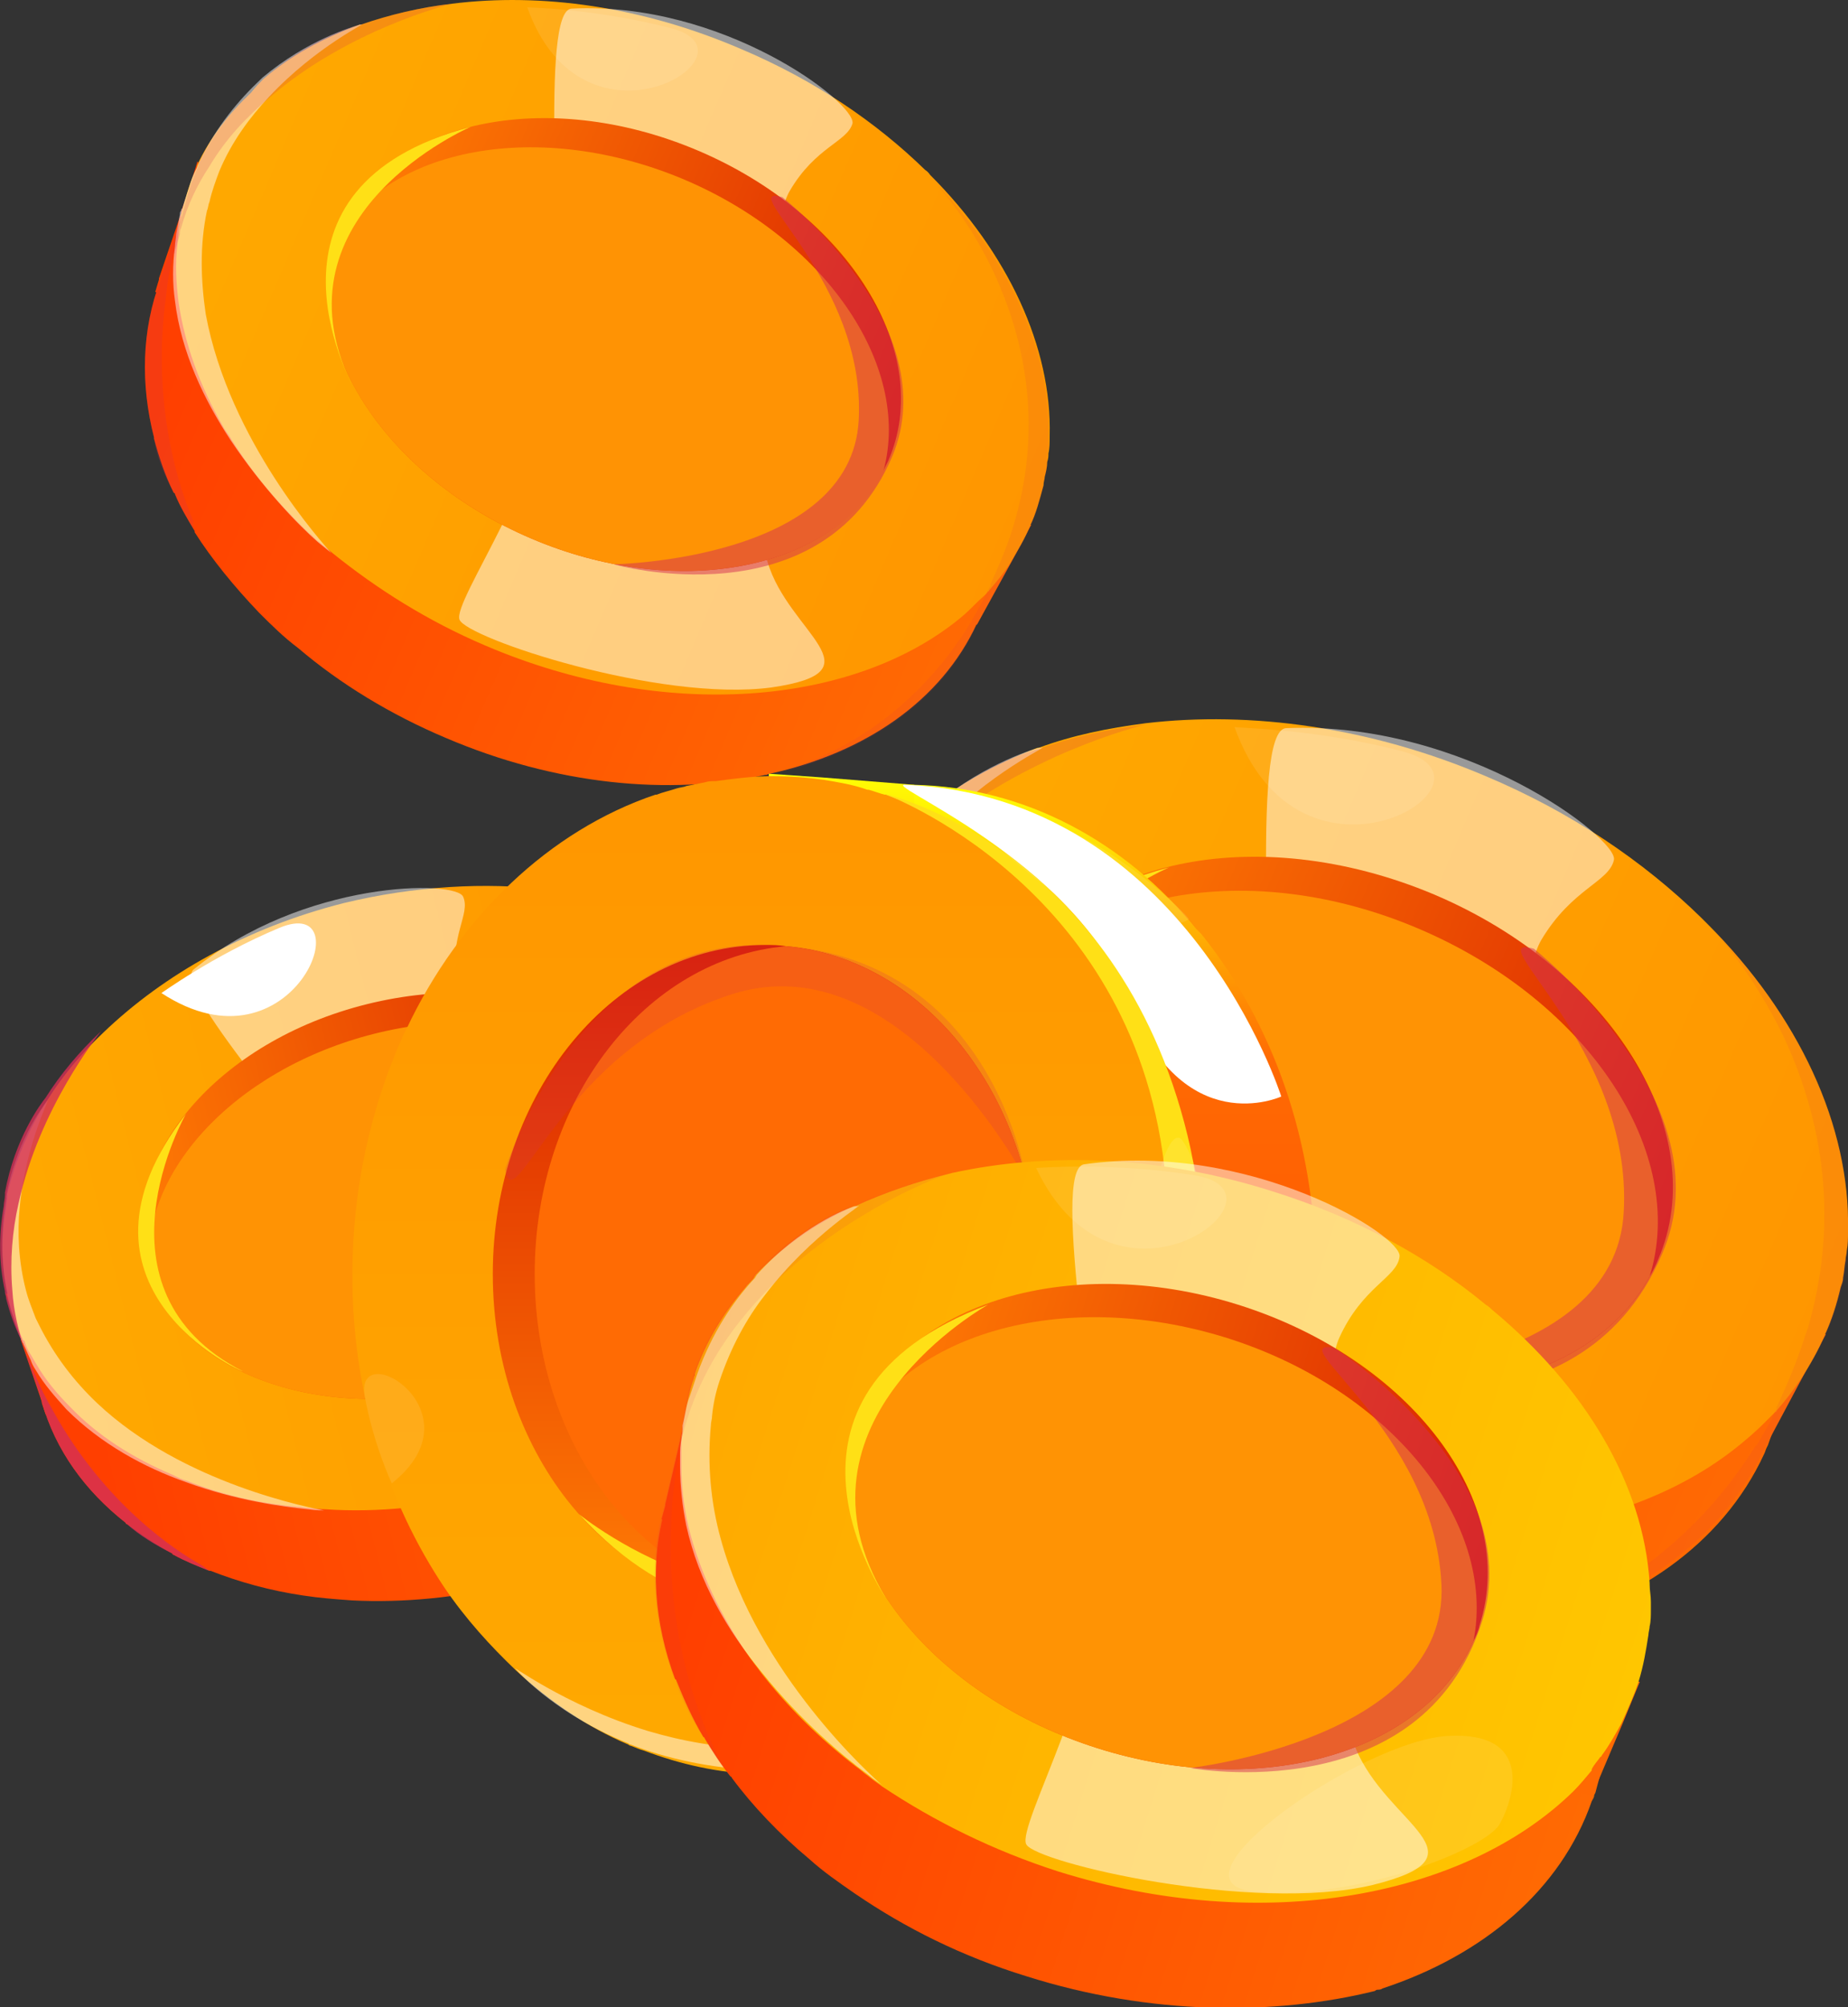 <?xml version="1.0" encoding="utf-8"?>
<!-- Generator: Adobe Illustrator 23.0.0, SVG Export Plug-In . SVG Version: 6.00 Build 0)  -->
<svg version="1.1" id="图层_1" xmlns="http://www.w3.org/2000/svg" xmlns:xlink="http://www.w3.org/1999/xlink" x="0px" y="0px"
	 viewBox="0 0 150 162.9" style="enable-background:new 0 0 150 162.9;" xml:space="preserve">
<rect x="0" y="0" width="150" height="162.9" fill="#333333" stroke="none"/>
<style type="text/css">
	.st0{fill:url(#SVGID_1_);}
	.st1{fill:url(#SVGID_2_);}
	.st2{fill:url(#SVGID_3_);}
	.st3{opacity:0.5;fill:#FFFFFF;}
	.st4{fill:url(#SVGID_4_);}
	.st5{fill:#FF9304;}
	.st6{opacity:0.1;fill:#FFFFFF;}
	.st7{fill:#FFE016;}
	.st8{opacity:0.5;fill:#D42F55;}
	.st9{opacity:0.8;fill:#D42F55;}
	.st10{opacity:0.1;fill:#D42F55;}
	.st11{opacity:0.2;fill:#D42F55;}
	.st12{fill:url(#SVGID_5_);}
	.st13{fill:url(#SVGID_6_);}
	.st14{fill:url(#SVGID_7_);}
	.st15{fill:url(#SVGID_8_);}
	.st16{fill:url(#SVGID_9_);}
	.st17{fill:url(#SVGID_10_);}
	.st18{fill:url(#SVGID_11_);}
	.st19{fill:url(#SVGID_12_);}
	.st20{fill:#FFFFFF;}
	.st21{fill:url(#SVGID_13_);}
	.st22{fill:url(#SVGID_14_);}
	.st23{fill:url(#SVGID_15_);}
	.st24{fill:url(#SVGID_16_);}
	.st25{fill:#FF6B04;}
	.st26{opacity:0.7;fill:#DE376D;}
	.st27{fill:url(#SVGID_17_);}
	.st28{fill:url(#SVGID_18_);}
	.st29{fill:url(#SVGID_19_);}
	.st30{fill:url(#SVGID_20_);}
</style>
<g>
	<g>
		
			<linearGradient id="SVGID_1_" gradientUnits="userSpaceOnUse" x1="-542.739" y1="-7.011" x2="-542.739" y2="-91.515" gradientTransform="matrix(-0.393 0.92 -0.92 -0.393 -154.17 580.561)">
			<stop  offset="5.027930e-02" style="stop-color:#FF3F00"/>
			<stop  offset="1" style="stop-color:#FF6A03"/>
		</linearGradient>
		<path class="st0" d="M92.4,128.6c-5.3-2.3-10.1-5.2-14.1-8.5c-1.3-1.1-2.5-2.2-3.7-3.4c0,0,0,0,0,0c-2.4-2.4-4.4-5-6.1-7.7
			c0,0,0-0.1,0-0.1c-0.7-1.2-1.4-2.4-1.9-3.5c0,0,0-0.1-0.1-0.1c-0.8-1.7-1.4-3.4-1.9-5.1c0-0.1,0-0.1,0-0.2c0,0,0,0,0,0
			c-1.3-5.1-1.2-10.2,0.6-14.9l0-0.1c0.1-0.2,0.2-0.4,0.3-0.6c0.1-0.3,0.3-0.7,0.4-1c0.1-0.2,0.2-0.3,0.3-0.5
			c0.1-0.1,0.2-0.3,0.2-0.4c0.1-0.2,0.2-0.3,0.3-0.5c0.1-0.1,0.1-0.2,0.2-0.3c0.9-1.4,1.9-2.8,3.1-4c0.8-0.8,1.6-1.5,2.5-2.3
			c10.1-8,27.4-9.3,43.9-2.3c2.8,1.2,5.5,2.6,8,4.2c12.3,7.6,20,19,20.7,29.8c0.2,2.4-0.1,4.8-0.6,7.1c0,0.1,0,0.2-0.1,0.2
			c0,0.1,0,0.1,0,0.2c-0.2,0.9-0.6,1.8-0.9,2.7l-0.1,0.2c-0.1,0.2-0.1,0.3-0.2,0.5c-3.4,7.4-10.7,12.4-19.7,14.3
			c-0.2,0-0.3,0.1-0.4,0.1c-0.1,0-0.2,0-0.2,0C113.7,134.1,102.9,133.1,92.4,128.6z"/>
		
			<linearGradient id="SVGID_2_" gradientUnits="userSpaceOnUse" x1="-547.161" y1="-6.076" x2="-547.161" y2="-92.489" gradientTransform="matrix(-0.393 0.92 -0.92 -0.393 -154.17 580.561)">
			<stop  offset="5.027930e-02" style="stop-color:#FF3F00"/>
			<stop  offset="1" style="stop-color:#FF6A03"/>
		</linearGradient>
		<path class="st1" d="M64.8,86.2l0.4-1.2l0-0.1l2.1-6.2l0-0.1l0.9-2.8l0,0l0.6-1.8l0-0.1l0.2,0.1l0.7,0.3l1.1,0.5l1.5,0.7L117.7,95
			l27.3,11.9l1.8,0.8l1.3,0.6l0.1,0l-1.9,3.5c0,0,0,0,0,0l-3.2,6l0,0l-0.5-0.2l-0.2-0.1l-0.7-0.3l-0.4-0.2l-0.1,0l-19.5-7.9
			l-51.9-21L67,87.1L66.8,87l-0.1,0l-1.1-0.4l-0.5-0.2L64.8,86.2z"/>
		
			<linearGradient id="SVGID_3_" gradientUnits="userSpaceOnUse" x1="-552.947" y1="-6.075" x2="-552.947" y2="-92.489" gradientTransform="matrix(-0.393 0.92 -0.92 -0.393 -154.17 580.561)">
			<stop  offset="0" style="stop-color:#FFA900"/>
			<stop  offset="1" style="stop-color:#FF9600"/>
		</linearGradient>
		<path class="st2" d="M96.2,119.8c-5.5-2.3-10.4-5.4-14.5-8.8c0,0,0,0,0,0c0,0,0,0,0,0c0,0,0,0,0,0c-0.1-0.1-0.6-0.5-1.2-1.1
			c-0.3-0.3-0.6-0.6-0.9-0.8c-2.9-2.8-5.4-5.8-7.4-8.9c-0.3-0.4-0.6-0.9-0.8-1.3C69,95,67.6,91,67,87.1c-0.3-1.9-0.3-3.7-0.1-5.5
			c0-0.5,0.1-1,0.2-1.5l0,0c0.1-0.4,0.1-0.8,0.2-1.2c0-0.1,0-0.1,0-0.2c0.3-1.4,0.7-2.8,1.3-4.1c0.1-0.2,0.2-0.4,0.3-0.6l0-0.1
			c1.3-2.6,3-5,5.2-7c0.3-0.3,0.6-0.5,0.8-0.8c0.1-0.1,0.1-0.1,0.2-0.2c2.6-2.2,5.7-3.9,9.1-5.2c0,0,0,0,0.1,0c2.7-1,5.6-1.6,8.7-2
			l0,0c8.5-1,18.2,0.3,27.6,4.3c6.9,2.9,12.8,6.9,17.5,11.5c0,0,0.2,0.2,0.5,0.5c7.4,7.4,11.6,16.4,11.4,24.9c0,0,0,0,0,0.1
			c0,0.5,0,1-0.1,1.5c0,0.3-0.1,0.5-0.1,0.8c-0.1,0.5-0.1,0.9-0.2,1.4c0,0.3-0.1,0.5-0.2,0.8c-0.3,1.3-0.7,2.6-1.3,3.9
			c-0.5,1.2-1.2,2.4-1.9,3.5c0,0,0,0,0,0c-0.6,0.9-1.3,1.8-2,2.6c0,0,0,0.1-0.1,0.1c-0.3,0.3-0.6,0.6-0.9,0.9c0,0,0,0-0.1,0.1
			c-0.6,0.6-1.2,1.1-1.8,1.6C131.1,125.6,113.3,127.1,96.2,119.8z"/>
		<path class="st3" d="M104.4,59.1c-3,0.1-0.8,23.7-1.6,33.9c-0.7,10.1-9.9,22.6-9.2,24.3c0.7,1.7,19,7.9,29.7,6.4
			c10.6-1.5,1.7-5.1-0.3-12c-2-6.9-0.4-31.1,2.1-35.4c2.5-4.2,5.5-4.7,5.9-6.5C131.4,68.1,118.9,58.5,104.4,59.1z"/>
		
			<linearGradient id="SVGID_4_" gradientUnits="userSpaceOnUse" x1="-553.226" y1="-20.856" x2="-553.226" y2="-77.708" gradientTransform="matrix(-0.393 0.92 -0.92 -0.393 -154.17 580.561)">
			<stop  offset="0" style="stop-color:#FF7C04"/>
			<stop  offset="1" style="stop-color:#D92000"/>
		</linearGradient>
		<path class="st4" d="M100.6,109.6c-13.8-5.9-21.9-18.2-18.8-28.2c0.1-0.5,0.3-1,0.5-1.4c4.4-10.2,19.6-13.5,34.1-7.4
			c14.4,6.1,22.6,19.4,18.2,29.6c-0.2,0.5-0.4,0.9-0.7,1.4C128.9,112.8,114.4,115.5,100.6,109.6z"/>
		<path class="st5" d="M100.6,109.6c-13.8-5.9-21.9-18.2-18.8-28.2c5.1-9.1,19.6-11.9,33.4-6c13.8,5.9,21.8,18.2,18.7,28.2
			C128.9,112.8,114.4,115.5,100.6,109.6z"/>
		<path class="st6" d="M113.9,61c8.9,2.4-8.3,13.1-13.7-2C100.2,59.1,106.7,59.1,113.9,61z"/>
		<path class="st3" d="M81.6,111c-0.1-0.1-0.6-0.5-1.2-1.1c-1.8-1.7-5.3-5.1-8.3-9.7c-2.5-3.8-4.7-8.3-5.3-13.2
			c-0.2-1.7-0.2-3.4-0.1-5.1c0-0.4,0.1-0.8,0.2-1.2c0,0,0,0,0-0.1c0.1-0.6,0.2-1.2,0.4-1.8c0-0.1,0-0.2,0.1-0.3c0-0.1,0-0.2,0.1-0.2
			c0.3-0.9,0.5-1.7,0.9-2.5l0,0c0.3-0.7,0.5-1.3,0.8-1.9c1.6-3.4,3.7-5.9,5.8-7.8c0.1-0.1,0.1-0.1,0.2-0.2c4.2-3.7,8.4-5,9.1-5.2
			c0,0,0,0,0.1,0c0,0,0.1,0,0.1,0c1-0.3-4.2,1.9-8.8,6.9c-1.8,1.9-3.5,4.3-4.7,7.1c-0.4,0.9-0.7,1.9-1,2.9c-0.1,0.3-0.1,0.5-0.2,0.8
			c-0.7,3.3-0.6,6.7-0.1,9.8C71.8,100.3,80.9,110.2,81.6,111z"/>
		<path class="st7" d="M94.9,70.4c0,0-19.1,8.2-11.3,24.4C83.5,94.8,73.1,76.2,94.9,70.4z"/>
		<path class="st8" d="M124.5,77c-4.7-1.3,8,8,7.3,21.3c-0.6,13.3-23.4,13.7-23.4,13.7s19.7,5.7,26.5-10.2
			C140.3,89.5,124.5,77,124.5,77z"/>
		<path class="st9" d="M122.9,132.2c0.1,0,0.3-0.1,0.4-0.1C123.2,132.2,123,132.2,122.9,132.2z"/>
		<path class="st10" d="M123.3,132.1c1.1-0.3,3.8-1.1,7-2.9c0,0,0,0,0,0c3.8-2.2,8.4-5.8,12.1-11.7c0.1-0.1,0.1-0.2,0.2-0.2
			c0.5-0.9,1.1-1.8,1.5-2.8c0.1-0.1,0.1-0.2,0.1-0.3c0.1-0.1,0.1-0.2,0.2-0.4c0.7-1.5,1.4-3.2,2-5c0.1-0.4,0.3-0.8,0.4-1.2
			c2.7-9.5,0.7-17.6-2-23.4c-2.3-4.8-5.1-8.1-6.2-9.2c7.4,7.4,11.6,16.4,11.4,24.9c0,0,0,0,0,0.1c0,0.5,0,1-0.1,1.5
			c0,0.2,0,0.4,0,0.5c0,0.1,0,0.2,0,0.2c-0.1,0.5-0.1,0.9-0.2,1.4c0,0.3-0.1,0.5-0.2,0.8c-0.3,1.3-0.7,2.6-1.3,3.9
			c-0.5,1.2-1.2,2.4-1.9,3.5c0,0,0,0,0,0l-3.2,6l0,0C139.6,125.2,132.4,130.2,123.3,132.1z"/>
		<path class="st11" d="M68.5,108.9c-0.7-1.2-1.4-2.4-1.9-3.5c0,0,0-0.1-0.1-0.1c-0.9-1.8-1.6-3.6-1.9-5.1c0-0.1,0-0.1,0-0.2
			c0,0,0,0,0,0c-1.3-5.1-1.2-10.2,0.6-14.9l0-0.1l2.1-6.2c0.3-1.4,0.7-2.8,1.3-4.1c0.1-0.2,0.2-0.4,0.3-0.6l0-0.1l0,0
			c1.3-2.6,3-5,5.2-7c0.3-0.3,0.6-0.5,0.8-0.8c0.1-0.1,0.1-0.1,0.2-0.2c4.2-3.7,8.4-5,9.1-5.2c0,0,0,0,0.1,0c2.7-1,5.6-1.6,8.7-2
			c-0.4,0.1-9.8,2.4-17.4,8.9c-2.2,1.8-4.2,4-5.8,6.6c-1.1,1.8-2.1,3.7-2.7,5.9l0,0c-0.1,0.2-0.1,0.4-0.2,0.6c0,0,0,0,0,0.1
			c-0.2,0.6-0.3,1.1-0.4,1.7c0,0.1-0.1,0.2-0.1,0.3c-0.3,1.3-0.6,2.6-0.7,3.9c-1.6,10.7,1.4,18.9,2.5,21.6l0,0
			C68.3,108.5,68.4,108.7,68.5,108.9z"/>
	</g>
	<g>
		
			<linearGradient id="SVGID_5_" gradientUnits="userSpaceOnUse" x1="-579.355" y1="65.481" x2="-579.355" y2="-6.527" gradientTransform="matrix(-0.393 0.92 -0.92 -0.393 -154.17 580.561)">
			<stop  offset="5.027930e-02" style="stop-color:#FF3F00"/>
			<stop  offset="1" style="stop-color:#FF6A03"/>
		</linearGradient>
		<path class="st12" d="M36.2,59.9c-4.5-1.9-8.6-4.4-12-7.3C23,51.7,22,50.7,21,49.7c0,0,0,0,0,0c-2-2.1-3.8-4.3-5.2-6.5
			c0,0,0,0,0-0.1c-0.6-1-1.2-2-1.6-3c0,0,0-0.1-0.1-0.1c-0.7-1.4-1.2-2.9-1.6-4.4c0,0,0-0.1,0-0.1c0,0,0,0,0,0
			c-1.1-4.3-1-8.7,0.5-12.7l0-0.1c0.1-0.2,0.1-0.4,0.2-0.5c0.1-0.3,0.2-0.6,0.4-0.8c0.1-0.1,0.1-0.3,0.2-0.4
			c0.1-0.1,0.1-0.3,0.2-0.4c0.1-0.1,0.2-0.3,0.2-0.4c0-0.1,0.1-0.2,0.2-0.3c0.7-1.2,1.6-2.4,2.6-3.4c0.7-0.7,1.4-1.3,2.1-1.9
			c8.6-6.8,23.3-7.9,37.4-2c2.4,1,4.7,2.2,6.8,3.5C73.8,22.5,80.4,32.2,81,41.4c0.1,2,0,4.1-0.5,6c0,0.1,0,0.1-0.1,0.2
			c0,0,0,0.1,0,0.1c-0.2,0.8-0.5,1.6-0.8,2.3l-0.1,0.2c-0.1,0.1-0.1,0.3-0.2,0.4c-2.9,6.3-9.1,10.5-16.8,12.2
			c-0.1,0-0.3,0.1-0.3,0.1c-0.1,0-0.1,0-0.1,0C54.3,64.6,45.1,63.7,36.2,59.9z"/>
		
			<linearGradient id="SVGID_6_" gradientUnits="userSpaceOnUse" x1="-583.123" y1="66.278" x2="-583.123" y2="-7.357" gradientTransform="matrix(-0.393 0.92 -0.92 -0.393 -154.17 580.561)">
			<stop  offset="5.027930e-02" style="stop-color:#FF3F00"/>
			<stop  offset="1" style="stop-color:#FF6A03"/>
		</linearGradient>
		<path class="st13" d="M12.6,23.7l0.3-1l0-0.1l1.8-5.3l0-0.1l0.8-2.4l0,0l0.5-1.6l0-0.1l0.1,0.1l0.6,0.3l1,0.4l1.3,0.6l38.6,16.8
			L81,41.4l1.5,0.7l1.1,0.5l0.1,0l-1.6,3c0,0,0,0,0,0l-2.8,5.1l0,0l-0.5-0.2l-0.1-0.1L78,50.2l-0.3-0.1l-0.1,0l-16.6-6.7L16.8,25.4
			l-2.3-0.9l-0.2-0.1l-0.1,0L13.3,24l-0.4-0.2L12.6,23.7z"/>
		
			<linearGradient id="SVGID_7_" gradientUnits="userSpaceOnUse" x1="-588.053" y1="66.279" x2="-588.053" y2="-7.357" gradientTransform="matrix(-0.393 0.92 -0.92 -0.393 -154.17 580.561)">
			<stop  offset="0" style="stop-color:#FFA900"/>
			<stop  offset="1" style="stop-color:#FF9600"/>
		</linearGradient>
		<path class="st14" d="M39.4,52.4c-4.7-2-8.8-4.6-12.4-7.5c0,0,0,0,0,0c0,0,0,0,0,0c0,0,0,0,0,0c-0.1-0.1-0.5-0.4-1.1-0.9
			c-0.3-0.2-0.5-0.5-0.8-0.7c-2.5-2.4-4.6-4.9-6.3-7.6c-0.2-0.4-0.5-0.7-0.7-1.1c-1.9-3.3-3.1-6.7-3.6-10c-0.2-1.6-0.3-3.2-0.1-4.7
			c0-0.4,0.1-0.8,0.1-1.3l0,0c0.1-0.4,0.1-0.7,0.2-1c0,0,0-0.1,0-0.1c0.3-1.2,0.6-2.4,1.1-3.5c0.1-0.2,0.2-0.4,0.2-0.5l0-0.1
			c1.1-2.3,2.6-4.2,4.4-5.9C20.8,7,21,6.8,21.3,6.5c0,0,0.1-0.1,0.1-0.1c2.2-1.9,4.8-3.3,7.8-4.4c0,0,0,0,0.1,0
			c2.3-0.8,4.8-1.4,7.4-1.7l0,0C43.9-0.6,52.1,0.5,60.2,4c5.9,2.5,10.9,5.9,14.9,9.8c0,0,0.2,0.1,0.4,0.4c6.3,6.3,9.9,14,9.7,21.2
			c0,0,0,0,0,0.1c0,0.4,0,0.9-0.1,1.3c0,0.2,0,0.4-0.1,0.7c0,0.4-0.1,0.8-0.2,1.2c0,0.2-0.1,0.4-0.1,0.7c-0.3,1.1-0.6,2.3-1.1,3.3
			c-0.4,1-1,2-1.6,3c0,0,0,0,0,0c-0.5,0.8-1.1,1.5-1.7,2.2c0,0,0,0.1-0.1,0.1c-0.2,0.3-0.5,0.5-0.8,0.8c0,0,0,0,0,0
			c-0.5,0.5-1,1-1.5,1.4C69.2,57.3,53.9,58.6,39.4,52.4z"/>
		<path class="st3" d="M46.4,0.7c-2.6,0.1-0.7,20.2-1.3,28.9c-0.6,8.6-8.4,19.2-7.8,20.7c0.6,1.5,16.2,6.7,25.3,5.5
			c9-1.3,1.4-4.4-0.3-10.2c-1.7-5.9-0.3-26.5,1.8-30.1c2.1-3.6,4.7-4,5.1-5.5C69.4,8.3,58.7,0.1,46.4,0.7z"/>
		
			<linearGradient id="SVGID_8_" gradientUnits="userSpaceOnUse" x1="-588.291" y1="53.683" x2="-588.291" y2="5.238" gradientTransform="matrix(-0.393 0.92 -0.92 -0.393 -154.17 580.561)">
			<stop  offset="0" style="stop-color:#FF7C04"/>
			<stop  offset="1" style="stop-color:#D92000"/>
		</linearGradient>
		<path class="st15" d="M43.1,43.7c-11.7-5-18.6-15.5-16-24c0.1-0.4,0.3-0.8,0.4-1.2C31.3,9.8,44.3,7,56.6,12.2
			c12.3,5.2,19.3,16.5,15.5,25.2c-0.2,0.4-0.4,0.8-0.6,1.2C67.2,46.4,54.8,48.7,43.1,43.7z"/>
		<path class="st5" d="M43.1,43.7c-11.7-5-18.6-15.5-16-24c4.3-7.8,16.7-10.1,28.5-5.1c11.7,5,18.6,15.5,16,24
			C67.2,46.4,54.8,48.7,43.1,43.7z"/>
		<path class="st6" d="M54.5,2.3c7.6,2-7.1,11.2-11.7-1.7C42.8,0.6,48.4,0.7,54.5,2.3z"/>
		<path class="st3" d="M26.9,44.9c-0.1-0.1-0.5-0.4-1.1-0.9c-1.6-1.4-4.5-4.4-7.1-8.3c-2.1-3.2-4-7.1-4.5-11.3
			c-0.2-1.4-0.2-2.9,0-4.4c0-0.3,0.1-0.7,0.1-1c0,0,0,0,0,0c0.1-0.5,0.2-1,0.3-1.6c0-0.1,0-0.2,0.1-0.3c0-0.1,0-0.1,0.1-0.2
			c0.2-0.7,0.5-1.5,0.7-2.2l0,0c0.2-0.6,0.5-1.1,0.7-1.6c1.4-2.9,3.2-5,5-6.7c0,0,0.1-0.1,0.1-0.1C25,3.2,28.6,2.2,29.2,2
			c0,0,0,0,0.1,0c0,0,0,0,0,0c0.8-0.3-3.6,1.7-7.5,5.9c-1.5,1.6-3,3.6-4,6c-0.3,0.8-0.6,1.6-0.8,2.5c-0.1,0.2-0.1,0.5-0.2,0.7
			c-0.6,2.8-0.5,5.7-0.1,8.4C18.6,35.8,26.3,44.2,26.9,44.9z"/>
		<path class="st7" d="M38.2,10.3c0,0-16.3,7-9.7,20.8C28.6,31.1,19.7,15.2,38.2,10.3z"/>
		<path class="st8" d="M63.5,16c-4-1.1,6.8,6.8,6.2,18.1c-0.6,11.4-19.9,11.7-19.9,11.7s16.8,4.8,22.6-8.7
			C76.9,26.5,63.5,16,63.5,16z"/>
		<path class="st9" d="M62.2,63c0.1,0,0.2-0.1,0.3-0.1C62.4,62.9,62.2,63,62.2,63z"/>
		<path class="st10" d="M62.5,62.9c0.9-0.2,3.2-0.9,6-2.4c0,0,0,0,0,0c3.3-1.8,7.2-4.9,10.3-10c0.1-0.1,0.1-0.1,0.1-0.2
			c0.5-0.8,0.9-1.6,1.3-2.4c0-0.1,0.1-0.1,0.1-0.2c0.1-0.1,0.1-0.2,0.1-0.3c0.6-1.3,1.2-2.7,1.7-4.2c0.1-0.3,0.2-0.7,0.3-1
			c2.3-8.1,0.6-15-1.7-20c-1.9-4.1-4.3-6.9-5.3-7.9c6.3,6.3,9.9,14,9.7,21.2c0,0,0,0,0,0.1c0,0.4,0,0.9-0.1,1.3c0,0.1,0,0.3,0,0.5
			c0,0.1,0,0.1,0,0.2c0,0.4-0.1,0.8-0.2,1.2c0,0.2-0.1,0.4-0.1,0.7c-0.3,1.1-0.6,2.3-1.1,3.3c-0.4,1-1,2-1.6,3c0,0,0,0,0,0l-2.8,5.1
			l0,0C76.4,57,70.2,61.2,62.5,62.9z"/>
		<path class="st11" d="M15.8,43.1c-0.6-1-1.2-2-1.6-3c0,0,0-0.1-0.1-0.1c-0.8-1.5-1.4-3-1.6-4.4c0,0,0-0.1,0-0.1c0,0,0,0,0,0
			c-1.1-4.3-1-8.7,0.5-12.7l0-0.1l1.8-5.3c0.3-1.2,0.6-2.4,1.1-3.5c0.1-0.2,0.2-0.4,0.2-0.5l0-0.1l0,0c1.1-2.3,2.6-4.2,4.4-5.9
			C20.8,7,21,6.8,21.3,6.5c0,0,0.1-0.1,0.1-0.1C25,3.2,28.6,2.2,29.2,2c0,0,0,0,0.1,0c2.3-0.8,4.8-1.4,7.4-1.7
			c-0.4,0.1-8.4,2.1-14.8,7.6c-1.9,1.6-3.6,3.4-4.9,5.6c-1,1.5-1.8,3.2-2.3,5l0,0c-0.1,0.2-0.1,0.3-0.1,0.5c0,0,0,0,0,0
			c-0.1,0.5-0.3,0.9-0.4,1.4c0,0.1,0,0.2-0.1,0.2c-0.3,1.1-0.5,2.2-0.6,3.3c-1.3,9.1,1.2,16.1,2.2,18.4l0,0
			C15.6,42.7,15.7,42.9,15.8,43.1z"/>
	</g>
	<g>
		<g>
			
				<linearGradient id="SVGID_9_" gradientUnits="userSpaceOnUse" x1="209.626" y1="303.677" x2="209.626" y2="236.614" gradientTransform="matrix(0.242 0.97 -0.97 0.242 247.132 -163.614)">
				<stop  offset="5.027930e-02" style="stop-color:#FF3F00"/>
				<stop  offset="1" style="stop-color:#FF6A03"/>
			</linearGradient>
			<path class="st16" d="M41.6,128.6c-4.5,1.1-8.9,1.5-13,1.3c-1.4-0.1-2.7-0.2-4-0.4c0,0,0,0,0,0c-2.7-0.4-5.2-1.1-7.5-2
				c0,0,0,0-0.1,0c-1-0.4-2-0.8-2.9-1.3c0,0-0.1,0-0.1-0.1c-1.3-0.7-2.5-1.5-3.7-2.4c0,0-0.1,0-0.1-0.1c0,0,0,0,0,0
				c-3.3-2.6-5.7-5.9-6.8-9.8l0-0.1c-0.1-0.2-0.1-0.3-0.1-0.5c-0.1-0.3-0.1-0.6-0.2-0.8c0-0.1-0.1-0.3-0.1-0.4c0-0.1,0-0.3-0.1-0.4
				c0-0.2,0-0.3-0.1-0.5c0-0.1,0-0.2,0-0.3c-0.1-1.3-0.1-2.7,0-4c0.1-0.9,0.3-1.7,0.5-2.6c2.6-9.9,12.8-19,26.6-22.5
				c2.4-0.6,4.8-1,7.1-1.2c11.4-1,21.8,2.5,27.4,9c1.3,1.5,2.3,3.1,3,4.8c0,0.1,0.1,0.1,0.1,0.2c0,0,0,0.1,0.1,0.1
				c0.3,0.7,0.5,1.4,0.7,2.2l0,0.2c0,0.1,0.1,0.3,0.1,0.4c1.4,6.3-0.8,13-5.6,18.5c-0.1,0.1-0.2,0.2-0.2,0.2
				c-0.1,0.1-0.1,0.1-0.1,0.1C57.7,121.9,50.4,126.4,41.6,128.6z"/>
			
				<linearGradient id="SVGID_10_" gradientUnits="userSpaceOnUse" x1="206.043" y1="304.435" x2="206.043" y2="235.856" gradientTransform="matrix(0.242 0.97 -0.97 0.242 247.132 -163.614)">
				<stop  offset="5.027930e-02" style="stop-color:#FF3F00"/>
				<stop  offset="1" style="stop-color:#FF6A03"/>
			</linearGradient>
			<path class="st17" d="M3.7,114.8l-0.3-0.9l0-0.1l-1.7-5l0-0.1l-0.7-2.2l0,0l-0.5-1.4l0-0.1l0.1,0l0.6-0.1l1-0.2l1.3-0.3l38.1-9.1
				l23-5.5l1.5-0.4L67,89l0.1,0l0.5,3.1c0,0,0,0,0,0l0.8,5.4l0,0l-0.4,0.1l-0.1,0l-0.6,0.2l-0.3,0.1l-0.1,0l-16.1,4.3L7.8,113.8
				l-2.2,0.6l-0.2,0.1l-0.1,0l-0.9,0.2L4,114.8L3.7,114.8z"/>
			
				<linearGradient id="SVGID_11_" gradientUnits="userSpaceOnUse" x1="201.498" y1="304.435" x2="201.498" y2="235.856" gradientTransform="matrix(0.242 0.97 -0.97 0.242 247.132 -163.614)">
				<stop  offset="0" style="stop-color:#FFA900"/>
				<stop  offset="1" style="stop-color:#FF9600"/>
			</linearGradient>
			<path class="st18" d="M39.8,121.2c-4.6,1.1-9.1,1.6-13.4,1.3c0,0,0,0,0,0c0,0,0,0,0,0c0,0,0,0,0,0c-0.1,0-0.6,0-1.3-0.1
				c-0.3,0-0.7-0.1-1-0.1c-3.2-0.3-6.2-1-8.9-2.1c-0.4-0.1-0.8-0.3-1.2-0.5c-3.3-1.4-6.1-3.2-8.3-5.5c-1.1-1.1-2-2.2-2.7-3.4
				c-0.2-0.3-0.4-0.7-0.6-1l0,0c-0.2-0.3-0.3-0.6-0.4-0.9c0,0,0-0.1-0.1-0.1c-0.5-1-0.9-2.1-1.2-3.3c0-0.2-0.1-0.4-0.1-0.5l0-0.1
				c-0.5-2.3-0.5-4.6-0.1-6.9c0-0.3,0.1-0.6,0.1-0.9c0-0.1,0-0.1,0-0.2c0.6-2.6,1.7-5.2,3.3-7.7c0,0,0,0,0,0
				c1.2-1.9,2.7-3.7,4.5-5.4l0,0c4.9-4.7,11.6-8.5,19.5-10.5c5.8-1.4,11.5-1.7,16.6-1.1c0,0,0.2,0,0.5,0.1
				c8.3,1.2,15.2,4.9,19.1,10.4c0,0,0,0,0,0c0.2,0.3,0.5,0.7,0.7,1c0.1,0.2,0.2,0.4,0.3,0.5c0.2,0.3,0.4,0.6,0.5,1
				c0.1,0.2,0.2,0.4,0.3,0.6c0.5,1,0.8,2,1.1,3.1c0.3,1,0.4,2.1,0.5,3.1c0,0,0,0,0,0c0.1,0.9,0.1,1.8,0,2.6c0,0,0,0.1,0,0.1
				c0,0.3-0.1,0.7-0.1,1c0,0,0,0,0,0.1c-0.1,0.6-0.2,1.3-0.4,1.9C64.6,108.1,54.1,117.6,39.8,121.2z"/>
			<path class="st3" d="M15.7,78.7C13.9,80.3,26.6,94.2,31,101s4.6,19.1,5.9,19.8c1.3,0.8,15.8-4.1,21.8-10.1c6-6-1.4-4-6-7.5
				C48.2,99.8,37.5,83.6,37,79.8c-0.5-3.9,1.2-5.6,0.6-7C37.1,71.4,24.6,71.4,15.7,78.7z"/>
			
				<linearGradient id="SVGID_12_" gradientUnits="userSpaceOnUse" x1="201.275" y1="292.704" x2="201.275" y2="247.586" gradientTransform="matrix(0.242 0.97 -0.97 0.242 247.132 -163.614)">
				<stop  offset="0" style="stop-color:#FF7C04"/>
				<stop  offset="1" style="stop-color:#D92000"/>
			</linearGradient>
			<path class="st19" d="M37.6,112.6c-11.5,2.9-22.6-1.1-25.4-8.9c-0.1-0.4-0.3-0.8-0.4-1.2c-2.1-8.6,5.9-18,18-21
				c12.1-3,23.6,1.5,25.8,10.1c0.1,0.4,0.2,0.8,0.2,1.2C57,101.1,49.1,109.7,37.6,112.6z"/>
			<path class="st5" d="M37.6,112.6c-11.5,2.9-22.6-1.1-25.4-8.9c-1.2-8.2,6.7-16.9,18.2-19.8C42,81,53,85,55.9,92.8
				C57,101.1,49.1,109.7,37.6,112.6z"/>
			<path class="st20" d="M22.7,75.3c6.8-2.8,1.1,12.3-9.6,5.3C13,80.7,17.2,77.6,22.7,75.3z"/>
			<path class="st3" d="M26.3,122.6c-0.1,0-0.6,0-1.3-0.1c-2-0.2-5.8-0.7-9.9-2.2c-3.4-1.2-6.9-3.1-9.7-5.9c-0.9-1-1.8-2-2.5-3.2
				c-0.2-0.3-0.3-0.5-0.4-0.8c0,0,0,0,0,0c-0.2-0.4-0.4-0.9-0.6-1.3c0-0.1-0.1-0.1-0.1-0.2c0-0.1-0.1-0.1-0.1-0.2
				c-0.3-0.7-0.5-1.4-0.7-2l0,0c-0.2-0.5-0.3-1.1-0.4-1.6c-0.6-2.9-0.5-5.5-0.1-7.8c0-0.1,0-0.1,0-0.2c0.8-4.4,2.9-7.2,3.3-7.7
				c0,0,0,0,0,0c0,0,0,0,0,0c0.5-0.7-1.7,3.2-2.2,8.6c-0.2,2-0.1,4.4,0.5,6.7c0.2,0.8,0.5,1.5,0.8,2.3c0.1,0.2,0.2,0.4,0.3,0.6
				c1.2,2.4,2.8,4.5,4.7,6.3C14.9,120.5,25.4,122.4,26.3,122.6z"/>
			<path class="st7" d="M15.1,90.4c0,0-8.2,14.3,4.6,20.9C19.7,111.4,4.2,104.5,15.1,90.4z"/>
			<path class="st8" d="M37,80.5c-3.6,1.4,8.9,1.2,14.9,10c6,8.8-8.2,19.9-8.2,19.9s15.2-5.8,11.9-19.2C53,80.8,37,80.5,37,80.5z"/>
			<path class="st9" d="M62.6,116.3c0.1-0.1,0.1-0.2,0.2-0.2C62.8,116.1,62.7,116.2,62.6,116.3z"/>
			<path class="st9" d="M62.8,116c0.6-0.7,1.9-2.5,3-5.2c0,0,0,0,0,0c1.4-3.2,2.6-7.7,2-13.2c0-0.1,0-0.2,0-0.2
				c-0.1-0.8-0.2-1.7-0.4-2.5c0-0.1,0-0.2,0-0.2c0-0.1,0-0.2-0.1-0.3c-0.3-1.3-0.7-2.7-1.1-4.1c-0.1-0.3-0.2-0.6-0.4-0.9
				c-2.9-7.4-8-11.6-12.5-13.9c-3.8-2-7.1-2.7-8.4-2.9c8.3,1.2,15.2,4.9,19.1,10.4c0,0,0,0,0,0c0.2,0.3,0.5,0.7,0.7,1
				c0.1,0.1,0.2,0.2,0.2,0.4c0,0.1,0.1,0.1,0.1,0.2c0.2,0.3,0.4,0.6,0.5,1c0.1,0.2,0.2,0.4,0.3,0.6c0.5,1,0.8,2,1.1,3.1
				c0.3,1,0.4,2.1,0.5,3.1c0,0,0,0,0,0l0.8,5.4l0,0C69.8,103.8,67.6,110.4,62.8,116z"/>
			<path class="st9" d="M17,127.5c-1-0.4-2-0.8-2.9-1.3c0,0-0.1,0-0.1-0.1c-1.4-0.7-2.7-1.5-3.7-2.4c0,0-0.1,0-0.1-0.1c0,0,0,0,0,0
				c-3.3-2.6-5.7-5.9-6.8-9.8l0-0.1l-1.7-5c-0.5-1-0.9-2.1-1.2-3.3c0-0.2-0.1-0.4-0.1-0.5l0-0.1l0,0c-0.5-2.3-0.5-4.6-0.1-6.9
				c0-0.3,0.1-0.6,0.1-0.9c0-0.1,0-0.1,0-0.2c0.8-4.4,2.9-7.2,3.3-7.7c0,0,0,0,0,0c1.2-1.9,2.7-3.7,4.5-5.4c-0.2,0.3-5,6.2-6.7,14
				c-0.5,2.2-0.7,4.6-0.5,7c0.1,1.7,0.5,3.4,1.1,5.1l0,0c0.1,0.2,0.1,0.3,0.2,0.4c0,0,0,0,0,0c0.2,0.4,0.3,0.9,0.5,1.3
				c0,0.1,0.1,0.1,0.1,0.2c0.4,1,0.9,1.9,1.4,2.8c4.2,7.6,10,11.4,12,12.5l0,0C16.7,127.3,16.9,127.4,17,127.5z"/>
		</g>
		<g>
			<linearGradient id="SVGID_13_" gradientUnits="userSpaceOnUse" x1="73.637" y1="143.063" x2="73.637" y2="63.74">
				<stop  offset="5.027930e-02" style="stop-color:#FF3F00"/>
				<stop  offset="0.718" style="stop-color:#FF6A03"/>
				<stop  offset="1" style="stop-color:#FFFF04"/>
			</linearGradient>
			<path class="st21" d="M106.8,103.4c0,5.4-0.9,10.6-2.6,15.3c-0.5,1.5-1.1,3-1.9,4.4c0,0,0,0,0,0c-1.4,3-3.2,5.7-5.1,8.1
				c0,0,0,0-0.1,0.1c-0.9,1.1-1.8,2.1-2.8,3c0,0-0.1,0.1-0.1,0.1c-1.4,1.3-2.8,2.5-4.4,3.5c0,0-0.1,0.1-0.1,0.1c0,0,0,0,0,0
				c-4.6,3-9.8,4.8-15.3,5h-0.1c-0.2,0-0.5,0-0.7,0c-0.4,0-0.8,0-1.2,0c-0.2,0-0.4,0-0.6,0c-0.2,0-0.4,0-0.6,0c-0.2,0-0.4,0-0.6-0.1
				c-0.1,0-0.2,0-0.4,0c-1.8-0.2-3.6-0.6-5.4-1.2c-1.1-0.4-2.2-0.8-3.3-1.3c-12.4-5.8-21.1-20.2-21.1-37c0-2.9,0.3-5.7,0.8-8.5
				c2.4-13.4,10.6-24.3,21.2-28.9c2.4-1,4.9-1.7,7.4-2.1c0.1,0,0.2,0,0.3,0c0.1,0,0.1,0,0.2,0c1-0.1,2.1-0.2,3.1-0.2h0.2
				c0.2,0,0.4,0,0.6,0c9,0.2,17.1,4.6,22.9,11.7c0.1,0.1,0.2,0.2,0.3,0.3c0.1,0.1,0.1,0.1,0.1,0.1C103.3,83,106.8,92.7,106.8,103.4z
				"/>
			<linearGradient id="SVGID_14_" gradientUnits="userSpaceOnUse" x1="68.699" y1="143.96" x2="68.699" y2="62.843">
				<stop  offset="5.027930e-02" style="stop-color:#FF3F00"/>
				<stop  offset="0.718" style="stop-color:#FF6A03"/>
				<stop  offset="1" style="stop-color:#FFFF04"/>
			</linearGradient>
			<path class="st22" d="M75.9,142.9l-1.4,0.1h-0.1l-7.2,0.5l-0.2,0l-3.2,0.2h0l-2.1,0.1l-0.1,0v-0.2l0-0.7l0-1.2l0-1.6L62.1,94
				l0.3-28l0-1.8l0-1.3v-0.1l4.3,0.3c0,0,0,0,0,0l7.5,0.6v0l0,0.5v0.2l0,0.7v0.4l0,0.1l0.4,19.7l1.1,52.6l0.1,2.7v0.3l0,0.1l0,1.1
				v0.5L75.9,142.9z"/>
			<linearGradient id="SVGID_15_" gradientUnits="userSpaceOnUse" x1="62.434" y1="143.96" x2="62.434" y2="62.843">
				<stop  offset="0" style="stop-color:#FFA900"/>
				<stop  offset="1" style="stop-color:#FF9600"/>
			</linearGradient>
			<path class="st23" d="M96.4,103.4c0,5.6-1,10.9-2.7,15.8c0,0,0,0,0,0c0,0,0,0,0,0c0,0,0,0,0,0c-0.1,0.2-0.2,0.7-0.6,1.5
				c-0.1,0.4-0.3,0.8-0.5,1.1c-1.5,3.6-3.5,6.8-5.8,9.7c-0.3,0.4-0.6,0.8-1,1.2c-2.9,3.3-6.3,6-10.1,8c-1.8,0.9-3.6,1.6-5.5,2.2
				c-0.5,0.1-1,0.3-1.6,0.4h0c-0.4,0.1-0.9,0.2-1.3,0.3c-0.1,0-0.1,0-0.2,0c-1.6,0.3-3.1,0.4-4.8,0.4c-0.2,0-0.5,0-0.7,0h-0.1
				c-3.2-0.1-6.3-0.8-9.2-1.9c-0.4-0.1-0.8-0.3-1.1-0.4c-0.1,0-0.2-0.1-0.2-0.1c-3.3-1.4-6.4-3.5-9.1-6c0,0,0,0,0,0
				c-2.1-2-4.1-4.2-5.8-6.7v0c-4.7-7-7.5-15.8-7.5-25.4c0-7,1.5-13.6,4.1-19.4c0,0,0.1-0.2,0.3-0.6c4.3-9.1,11.6-16.1,20.2-19
				c0,0,0,0,0.1,0c0.5-0.2,1-0.3,1.6-0.5c0.3-0.1,0.6-0.1,0.8-0.2c0.5-0.1,1-0.2,1.5-0.3c0.3-0.1,0.6-0.1,0.9-0.1
				c1.5-0.2,3-0.4,4.5-0.4c1.5,0,2.9,0.1,4.3,0.3c0,0,0,0,0,0c1.2,0.2,2.4,0.4,3.5,0.8c0.1,0,0.1,0,0.1,0c0.4,0.1,0.9,0.3,1.3,0.4
				c0,0,0,0,0.1,0c0.8,0.3,1.6,0.6,2.4,1C87.2,71.1,96.4,86,96.4,103.4z"/>
			<linearGradient id="SVGID_16_" gradientUnits="userSpaceOnUse" x1="62.128" y1="130.084" x2="62.128" y2="76.718">
				<stop  offset="0" style="stop-color:#FF7C04"/>
				<stop  offset="1" style="stop-color:#D92000"/>
			</linearGradient>
			<path class="st24" d="M84.2,103.4c0,14.1-9,25.6-20.4,26.6c-0.6,0.1-1.1,0.1-1.7,0.1c-12.2,0-22.1-11.9-22.1-26.7
				c0-14.7,9.9-26.7,22.1-26.7c0.6,0,1.1,0,1.7,0.1C75.2,77.8,84.2,89.3,84.2,103.4z"/>
			<path class="st25" d="M84.2,103.4c0,14.1-9,25.6-20.4,26.6c-11.4-1-20.4-12.5-20.4-26.6c0-14.1,9-25.6,20.4-26.6
				C75.2,77.8,84.2,89.3,84.2,103.4z"/>
			<path class="st6" d="M29.6,113.3c-0.8-4.9,9.5,1.3,2.2,7.1C31.8,120.4,30.3,117.2,29.6,113.3z"/>
			<path class="st20" d="M73.6,63.7c-2.7-0.3,13.7,6,18,17.5C96,92.7,104,89,104,89S96.3,64.7,73.6,63.7z"/>
			<path class="st26" d="M104.3,118.7c-0.2,1.1-0.9,2.6-1.9,4.4c0,0,0,0,0,0c-1.4,2.7-3.5,5.9-5.8,8.7l0,0c-0.7,0.8-1.4,1.6-2.1,2.4
				c0,0-0.1,0.1-0.1,0.1c-1.4,1.4-2.9,2.7-4.4,3.5c0,0-0.1,0.1-0.1,0.1c0,0,0,0,0,0c-4.9,2.8-10.4,4-13.9,4.6
				c-1.6,0.2-2.8,0.4-3.4,0.4c-0.2,0-0.4,0-0.4,0c-0.1,0-0.2,0-0.3-0.1c-0.1,0-0.2-0.1-0.2-0.1c-0.3-0.2,1.5-0.6,4.2-1.9
				c4.8-2.2,12.5-7.2,16.9-19.2c0,0,9.1-5,11.3-4.6C104.4,117.4,104.5,117.9,104.3,118.7z"/>
			<path class="st7" d="M71.7,64.4c0,0,19,4.3,24.7,27.8c5.7,23.5-11.8,42.5-11.8,42.5s12.6-17.2,9.9-40.1S71.7,64.4,71.7,64.4z"/>
			<path class="st6" d="M96,92.6c-1.4-2.1-4.3,9.2-0.3,11.4C97.6,105,98.7,96.6,96,92.6z"/>
			<path class="st3" d="M93.7,119.3c-0.1,0.2-0.2,0.7-0.6,1.5c-0.9,2.2-2.9,6.5-6.2,10.8c-2.7,3.6-6.4,7.1-11.1,9.4
				c-1.6,0.8-3.3,1.5-5.2,1.9c-0.4,0.1-0.8,0.2-1.2,0.3c0,0,0,0-0.1,0c-0.6,0.1-1.3,0.2-2,0.3c-0.1,0-0.2,0-0.3,0
				c-0.1,0-0.2,0-0.3,0c-1,0.1-2,0.2-2.9,0.2h0c-0.8,0-1.5,0-2.2,0c-4.1-0.2-7.6-1-10.4-2.1c-0.1,0-0.2-0.1-0.2-0.1
				c-5.5-2.2-8.6-5.4-9.1-6c0,0,0,0,0,0c0,0,0,0,0,0c-0.8-0.7,3.8,2.9,10.7,5c2.7,0.8,5.8,1.4,9.1,1.4c1.1,0,2.2-0.1,3.3-0.2
				c0.3,0,0.6-0.1,0.9-0.1c3.7-0.7,7-1.9,9.9-3.6C87.1,131.7,93.2,120.2,93.7,119.3z"/>
			<path class="st7" d="M47,122.9c0,0,16.5,13.5,29.5,0.7C76.6,123.6,62.2,139.4,47,122.9z"/>
			<path class="st11" d="M41,94.9c0.7,4.5,4.6-9.8,18.4-14.2c13.7-4.4,23.9,15.1,23.9,15.1s-2.7-19.1-21.7-19.1
				C46.8,76.6,41,94.9,41,94.9z"/>
			<path class="st20" d="M78.5,139.8c-1.4,0.9,6.3,1,9.4-0.8c3.1-1.8,7.5-5.3,8.1-7.5c0.6-2.2-3.7-1.7-6.3-1.1
				C87.2,131.1,84.9,135.7,78.5,139.8z"/>
			<path class="st9" d="M97.4,75.7c-0.1-0.1-0.2-0.2-0.3-0.3C97.3,75.6,97.4,75.7,97.4,75.7z"/>
			<path class="st6" d="M79.8,65.4c-4-0.2,4.4,6,7.8,8.7c3.3,2.7,8.7,0.8,8.9,0.5C96.5,74.3,87.8,65.7,79.8,65.4z"/>
		</g>
		<g>
			
				<linearGradient id="SVGID_17_" gradientUnits="userSpaceOnUse" x1="260.155" y1="222.51" x2="260.155" y2="143.624" gradientTransform="matrix(-0.301 0.954 -0.954 -0.301 344.668 -59.637)">
				<stop  offset="5.027930e-02" style="stop-color:#FF3F00"/>
				<stop  offset="1" style="stop-color:#FF6A03"/>
			</linearGradient>
			<path class="st27" d="M83.3,160.4c-5.2-1.6-9.8-3.9-13.9-6.7c-1.3-0.9-2.6-1.8-3.7-2.8c0,0,0,0,0,0c-2.4-2-4.6-4.3-6.3-6.6
				c0,0,0-0.1-0.1-0.1c-0.8-1-1.5-2.1-2.1-3.1c0,0,0-0.1-0.1-0.1c-0.9-1.5-1.6-3.1-2.2-4.6c0,0,0-0.1-0.1-0.1c0,0,0,0,0,0
				c-1.7-4.6-2.1-9.4-0.8-13.9l0-0.1c0.1-0.2,0.1-0.4,0.2-0.6c0.1-0.3,0.2-0.6,0.3-0.9c0.1-0.2,0.1-0.3,0.2-0.5
				c0.1-0.1,0.1-0.3,0.2-0.4c0.1-0.2,0.1-0.3,0.2-0.5c0-0.1,0.1-0.2,0.1-0.3c0.7-1.4,1.5-2.8,2.5-4c0.6-0.8,1.3-1.6,2.1-2.3
				c8.7-8.3,24.5-11.2,40.5-6.1c2.8,0.9,5.4,1.9,7.8,3.2c12.1,6,20.3,15.9,21.9,25.9c0.4,2.2,0.4,4.5,0.1,6.7c0,0.1,0,0.2,0,0.2
				c0,0,0,0.1,0,0.2c-0.1,0.9-0.4,1.8-0.6,2.6l-0.1,0.2c0,0.2-0.1,0.3-0.2,0.5c-2.5,7.2-8.8,12.5-17,15.2c-0.1,0.1-0.3,0.1-0.4,0.1
				c-0.1,0-0.2,0.1-0.2,0.1C103.5,163.6,93.4,163.6,83.3,160.4z"/>
			
				<linearGradient id="SVGID_18_" gradientUnits="userSpaceOnUse" x1="255.939" y1="223.402" x2="255.939" y2="142.732" gradientTransform="matrix(-0.301 0.954 -0.954 -0.301 344.668 -59.637)">
				<stop  offset="5.027930e-02" style="stop-color:#FF3F00"/>
				<stop  offset="1" style="stop-color:#FF6A03"/>
			</linearGradient>
			<path class="st28" d="M53.7,123.3l0.3-1.1l0-0.1l1.4-6l0-0.1l0.6-2.7l0,0l0.4-1.8l0-0.1l0.2,0.1l0.7,0.2l1.1,0.4l1.5,0.5
				l43.8,14.3l26.4,8.6l1.7,0.6l1.2,0.4l0.1,0l-1.4,3.4c0,0,0,0,0,0l-2.5,5.9l0,0l-0.5-0.2l-0.2,0l-0.7-0.2l-0.3-0.1l-0.1,0
				l-18.8-5.6l-50.1-14.9l-2.6-0.8l-0.3-0.1l-0.1,0l-1-0.3l-0.5-0.1L53.7,123.3z"/>
			
				<linearGradient id="SVGID_19_" gradientUnits="userSpaceOnUse" x1="250.593" y1="223.402" x2="250.593" y2="142.732" gradientTransform="matrix(-0.301 0.954 -0.954 -0.301 344.668 -59.637)">
				<stop  offset="0" style="stop-color:#FFA900"/>
				<stop  offset="1" style="stop-color:#FFC600"/>
			</linearGradient>
			<path class="st29" d="M85.9,151.9c-5.3-1.7-10.1-4.1-14.3-6.9c0,0,0,0,0,0c0,0,0,0,0,0c0,0,0,0,0,0c-0.1-0.1-0.6-0.4-1.2-0.9
				c-0.3-0.2-0.6-0.5-0.9-0.7c-3-2.3-5.6-4.9-7.7-7.6c-0.3-0.4-0.6-0.8-0.9-1.2c-2.4-3.4-4.1-7-5-10.6c-0.4-1.7-0.6-3.4-0.6-5.1
				c0-0.5,0-0.9,0-1.4l0,0c0-0.4,0-0.8,0.1-1.2c0,0,0-0.1,0-0.1c0.2-1.3,0.4-2.7,0.8-4c0.1-0.2,0.1-0.4,0.2-0.6l0-0.1
				c0.9-2.6,2.3-4.9,4.1-7c0.2-0.3,0.5-0.5,0.7-0.8c0-0.1,0.1-0.1,0.1-0.2c2.2-2.3,4.9-4.2,8-5.6c0,0,0,0,0.1,0c2.4-1.1,5-2,7.9-2.7
				l0,0c7.8-1.7,16.9-1.4,26,1.5c6.7,2.1,12.6,5.3,17.3,9.2c0,0,0.2,0.1,0.5,0.4c7.6,6.3,12.3,14.2,12.8,22.2c0,0,0,0,0,0.1
				c0,0.5,0.1,0.9,0.1,1.4c0,0.3,0,0.5,0,0.7c0,0.4,0,0.9-0.1,1.3c0,0.2-0.1,0.5-0.1,0.7c-0.2,1.3-0.4,2.5-0.8,3.8
				c-0.4,1.2-0.9,2.3-1.4,3.4c0,0,0,0,0,0c-0.5,0.9-1,1.8-1.6,2.6c0,0,0,0.1-0.1,0.1c-0.2,0.3-0.5,0.6-0.7,1c0,0,0,0,0,0.1
				c-0.5,0.6-1,1.2-1.5,1.7C118.9,154,102.5,157.1,85.9,151.9z"/>
			<path class="st3" d="M88,94.5c-2.8,0.4,1.4,22.2,1.6,31.7c0.2,9.5-7.1,22-6.3,23.5c0.8,1.5,18.4,5.6,28.1,3.3
				c9.7-2.4,1.1-4.9-1.4-11.2c-2.5-6.3-3.2-29-1.3-33.2c1.9-4.2,4.7-4.9,4.9-6.6C113.9,100.3,101.4,92.6,88,94.5z"/>
			
				<linearGradient id="SVGID_20_" gradientUnits="userSpaceOnUse" x1="250.331" y1="209.603" x2="250.331" y2="156.531" gradientTransform="matrix(-0.301 0.954 -0.954 -0.301 344.668 -59.637)">
				<stop  offset="0" style="stop-color:#FF7C04"/>
				<stop  offset="1" style="stop-color:#D92000"/>
			</linearGradient>
			<path class="st30" d="M89.1,141.9c-13.3-4.2-22-15-20-24.6c0.1-0.5,0.2-0.9,0.4-1.4c3.1-9.9,17-14.4,31-10
				c14,4.4,22.8,16,19.6,26c-0.1,0.5-0.3,0.9-0.5,1.3C115.6,142.3,102.4,146.1,89.1,141.9z"/>
			<path class="st5" d="M89.1,141.9c-13.3-4.2-22-15-20-24.6c3.9-9,17.1-12.9,30.5-8.7c13.3,4.2,21.9,15,20,24.6
				C115.6,142.3,102.4,146.1,89.1,141.9z"/>
			<path class="st6" d="M97,95.4c8.5,1.4-6.5,13-12.9-0.6C84.1,94.8,90.2,94.3,97,95.4z"/>
			<path class="st3" d="M71.6,144.9c-0.1-0.1-0.6-0.4-1.2-0.9c-1.9-1.4-5.4-4.3-8.6-8.3c-2.7-3.3-5.1-7.3-6.1-11.9
				c-0.3-1.5-0.5-3.1-0.5-4.8c0-0.4,0-0.7,0-1.1c0,0,0,0,0,0c0-0.6,0.1-1.1,0.2-1.7c0-0.1,0-0.2,0-0.3c0-0.1,0-0.2,0-0.2
				c0.2-0.8,0.3-1.7,0.6-2.4l0,0c0.2-0.6,0.4-1.2,0.6-1.8c1.2-3.3,2.9-5.9,4.7-7.8c0-0.1,0.1-0.1,0.1-0.2c3.5-3.9,7.3-5.4,8-5.6
				c0,0,0,0,0.1,0c0,0,0.1,0,0.1,0c0.9-0.4-3.7,2.2-7.5,7.2c-1.5,1.9-2.8,4.3-3.7,7c-0.3,0.9-0.5,1.8-0.6,2.8c0,0.3-0.1,0.5-0.1,0.8
				c-0.3,3.2,0,6.3,0.8,9.2C61.5,135.9,70.8,144.2,71.6,144.9z"/>
			<path class="st7" d="M80.2,105.9c0,0-17,9.4-8.3,23.8C71.9,129.7,60.5,113.3,80.2,105.9z"/>
			<path class="st8" d="M108.3,109.4c-4.5-0.8,8.1,6.7,8.7,19.2c0.6,12.5-20.4,14.9-20.4,14.9s18.8,3.5,23.7-11.9
				C124.1,119.5,108.3,109.4,108.3,109.4z"/>
			<path class="st9" d="M111.9,161c0.1,0,0.2-0.1,0.4-0.1C112.1,160.9,112,161,111.9,161z"/>
			<path class="st10" d="M59.2,144.1c-0.8-1-1.5-2.1-2.1-3.1c0,0,0-0.1-0.1-0.1c-1-1.6-1.8-3.2-2.2-4.6c0,0,0-0.1-0.1-0.1
				c0,0,0,0,0,0c-1.7-4.6-2.1-9.4-0.8-13.9l0-0.1l1.4-6c0.2-1.3,0.4-2.7,0.8-4c0.1-0.2,0.1-0.4,0.2-0.6l0-0.1l0,0
				c0.9-2.6,2.3-4.9,4.1-7c0.2-0.3,0.5-0.5,0.7-0.8c0-0.1,0.1-0.1,0.1-0.2c3.5-3.9,7.3-5.4,8-5.6c0,0,0,0,0.1,0c2.4-1.1,5-2,7.9-2.7
				C77,95.2,68.5,98.2,62,105c-1.8,1.9-3.5,4.1-4.8,6.7c-0.9,1.8-1.6,3.7-2,5.8l0,0c0,0.2-0.1,0.4-0.1,0.6c0,0,0,0,0,0
				c-0.1,0.5-0.2,1.1-0.3,1.6c0,0.1,0,0.2,0,0.3c-0.2,1.3-0.3,2.5-0.3,3.7c-0.5,10.1,3,17.5,4.3,19.9l0,0
				C59,143.8,59.2,144,59.2,144.1z"/>
			<path class="st6" d="M101.6,153.5c-7.3-0.9,9-12.2,15.9-12.6c6.9-0.4,5.5,4.9,4.2,7.2C120.3,150.3,109.3,154.4,101.6,153.5z"/>
		</g>
	</g>
</g>
</svg>
